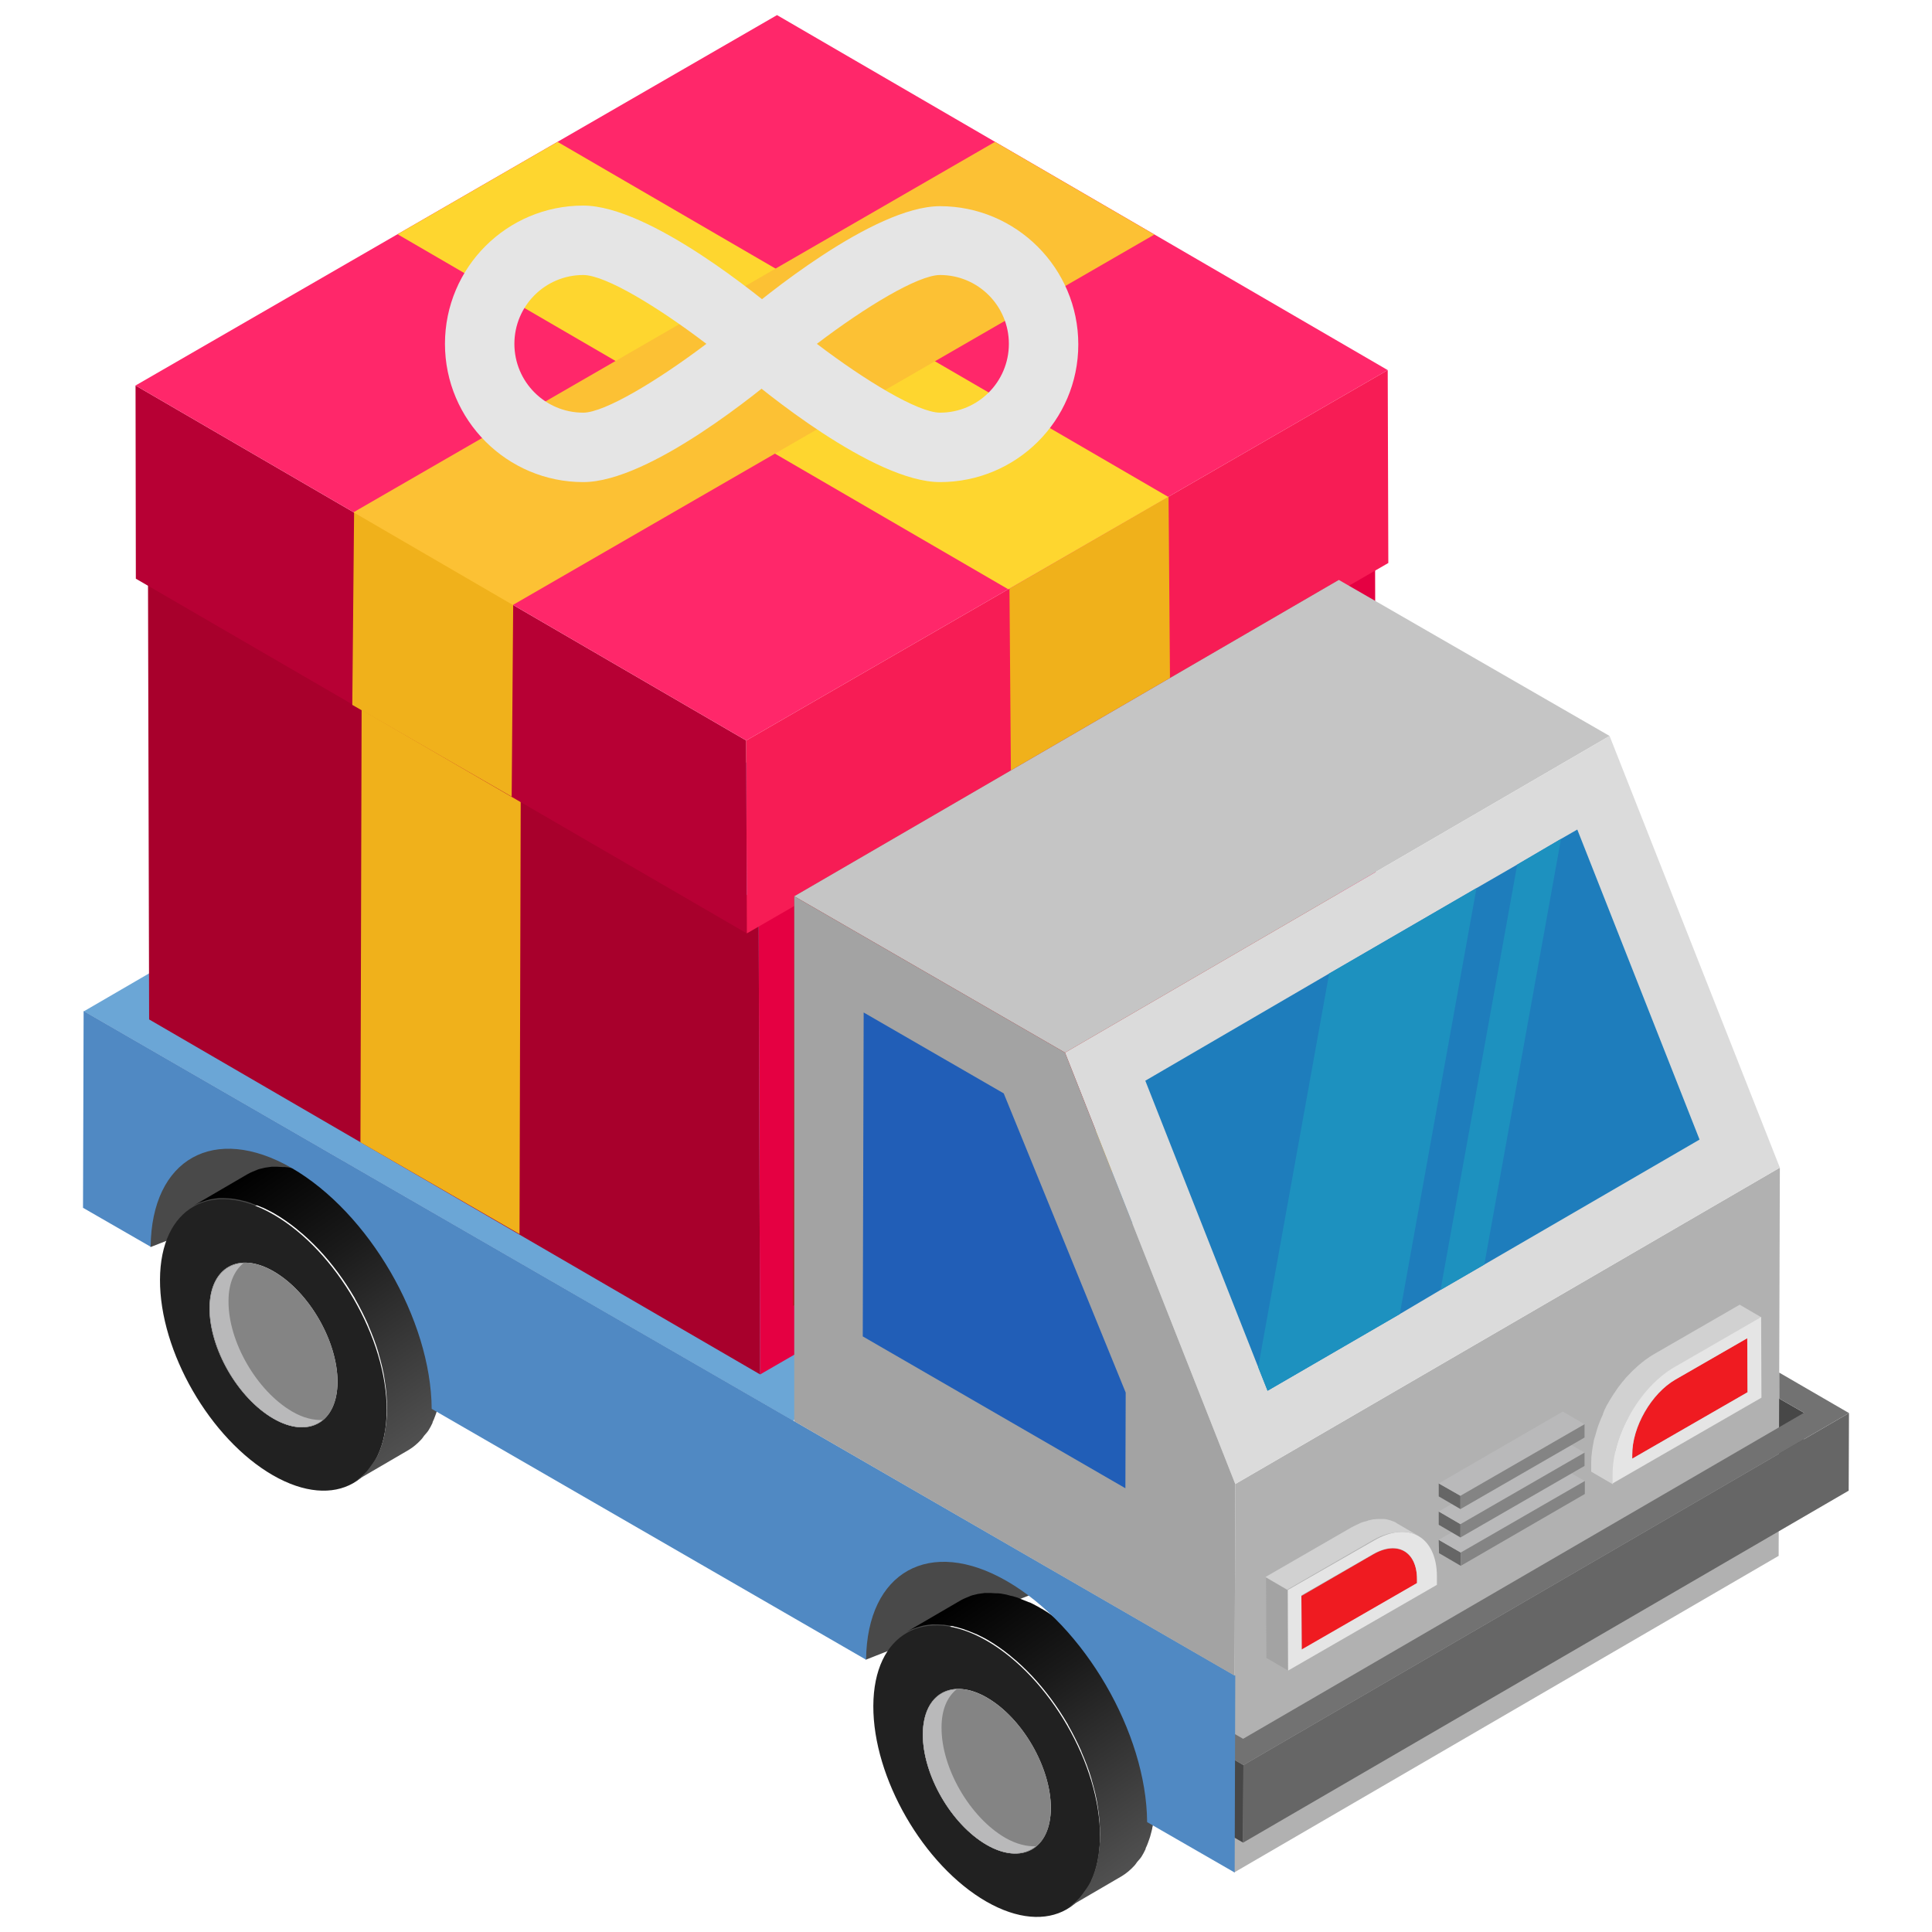 <svg id="Layer_1" enable-background="new 0 0 64 64" viewBox="0 0 64 64" xmlns="http://www.w3.org/2000/svg" xmlns:xlink="http://www.w3.org/1999/xlink"><linearGradient id="lg1"><stop offset="0" stop-color="#666"/><stop offset=".088" stop-color="#5c5c5c"/><stop offset=".708" stop-color="#1a1a1a"/><stop offset="1"/></linearGradient><linearGradient id="SVGID_1_" gradientUnits="userSpaceOnUse" x1="15.537" x2="8.057" xlink:href="#lg1" y1="49.791" y2="38.858"/><linearGradient id="SVGID_2_" gradientUnits="userSpaceOnUse" x1="39.164" x2="31.685" xlink:href="#lg1" y1="63.911" y2="52.978"/><g><path d="m2.78 33.5 18.04-10.49 23.49 13.57-18.04 10.48z" fill="#6ba6d6"/><g><g><path d="m25.18 45.53-20.24-11.76-.04-15.65 20.23 11.75z" fill="#a8002c"/></g><g><path d="m45.55 18.09.04 15.65-20.41 11.79-.05-15.66z" fill="#e50042"/></g><g><path d="m11.99 19.5-.05 18.34 5.27 3.04.05-18.33z" fill="#f0b11b"/></g><g><path d="m38.45 19.5.05 18.34-5.27 3.04-.05-18.33z" fill="#f0b11b"/></g><g><path d="m24.74 30.92-20.24-11.75-.01-6.4 20.23 11.76z" fill="#b70034"/></g><g><path d="m24.72 24.53-20.23-11.76 21.25-12.27 20.23 11.76z" fill="#ff276a"/></g><g><path d="m45.97 12.26.02 6.39-21.25 12.27-.02-6.39z" fill="#f71c55"/></g><g><path d="m38.71 16.45.05 6.41-5.27 3.05-.05-6.41z" fill="#f0b11b"/></g><g><path d="m11.73 16.96-.06 6.39 5.28 3.04.05-6.38z" fill="#f0b11b"/></g><path d="m18.47 4.7-5.3 3.06 20.23 11.76 5.3-3.06z" fill="#fed62f"/><path d="m32.96 4.7-21.25 12.27 5.28 3.07 21.25-12.27z" fill="#fcc134"/><g><g><path d="m31.14 15.97c-2.2 0-5.93-3.08-6.65-3.7l-1.02-.87 1.02-.87c.72-.62 4.45-3.7 6.65-3.7 2.52 0 4.58 2.05 4.58 4.58s-2.06 4.56-4.58 4.56zm-4.08-4.58c1.59 1.21 3.35 2.28 4.08 2.28 1.26 0 2.28-1.02 2.28-2.28s-1.02-2.28-2.28-2.28c-.73 0-2.49 1.07-4.08 2.28z" fill="#e5e5e5"/></g><g><path d="m19.32 15.97c-2.52 0-4.58-2.05-4.58-4.58s2.05-4.58 4.58-4.58c2.2 0 5.93 3.08 6.65 3.7l1.03.88-1.02.87c-.73.62-4.45 3.71-6.66 3.71zm0-6.86c-1.26 0-2.28 1.02-2.28 2.28s1.02 2.28 2.28 2.28c.71 0 2.48-1.07 4.08-2.28-1.59-1.21-3.34-2.28-4.08-2.28z" fill="#e5e5e5"/></g></g></g><path d="m59.76 46.8-.01 2.58-1.84-1.06v-2.58z" fill="#474747"/><path d="m4.99 41.31 6.68-2.63-4.73-1.62-3.33 1.62z" fill="#494949"/><path d="m28.68 54.98 6.68-2.63-4.73-1.62-3.33 1.62z" fill="#494949"/><g><path d="m9.07 40.24c2.07 1.2 3.75 4.1 3.74 6.48s-1.7 3.34-3.77 2.15c-2.08-1.2-3.75-4.1-3.74-6.48.01-2.39 1.7-3.35 3.77-2.15zm-.02 6.75c1.17.68 2.12.13 2.13-1.21 0-1.35-.94-2.98-2.11-3.66s-2.12-.13-2.13 1.21c0 1.35.94 2.98 2.11 3.66" fill="#212121"/><path d="m9.07 42.12c1.17.68 2.12 2.31 2.11 3.66 0 1.35-.95 1.89-2.13 1.21-1.17-.68-2.12-2.31-2.11-3.66s.96-1.89 2.13-1.21z" fill="#848484"/><path d="m9.68 46.76c-1.17-.68-2.12-2.31-2.11-3.66 0-.59.19-1.01.5-1.26-.66.03-1.11.56-1.12 1.49 0 1.35.94 2.98 2.11 3.66.66.38 1.24.36 1.63.05-.31.01-.65-.07-1.01-.28z" fill="#b9b9ba"/><path d="m14.62 45.5c0-.06 0-.12-.01-.18 0-.06-.01-.12-.01-.18-.01-.06-.01-.12-.02-.18s-.02-.13-.03-.19c0 0 0 0 0-.01-.01-.06-.02-.12-.03-.18-.01-.07-.03-.13-.04-.2s-.03-.13-.05-.2-.03-.13-.05-.2c-.01-.05-.03-.1-.05-.16v-.01c0-.01-.01-.02-.01-.03-.02-.06-.04-.13-.06-.19s-.04-.13-.07-.19c-.02-.06-.05-.12-.07-.18s-.05-.12-.07-.18c-.02-.05-.04-.09-.06-.14v-.01c0-.01-.01-.02-.01-.03-.03-.06-.05-.12-.08-.18-.03-.07-.06-.13-.1-.2-.04-.08-.08-.15-.12-.22-.04-.08-.09-.16-.14-.24-.01-.01-.01-.03-.02-.04-.01-.02-.02-.03-.03-.05-.09-.15-.18-.3-.28-.45-.08-.11-.16-.23-.24-.34-.05-.07-.11-.15-.17-.22-.05-.06-.1-.12-.14-.18-.05-.06-.1-.11-.14-.17-.05-.05-.1-.11-.15-.16-.01-.01-.02-.02-.03-.03 0 0-.01-.01-.01-.01-.04-.04-.07-.08-.11-.12-.05-.05-.11-.11-.16-.16s-.11-.1-.17-.15-.11-.1-.17-.15c-.03-.02-.06-.05-.08-.07-.01-.01-.01-.01-.02-.02-.02-.02-.04-.03-.06-.05-.05-.04-.11-.08-.16-.13-.05-.04-.11-.08-.16-.12s-.11-.07-.16-.11c-.05-.03-.11-.07-.16-.1-.01-.01-.02-.01-.04-.02-.04-.02-.08-.05-.12-.07-.05-.03-.1-.05-.15-.08-.03-.02-.07-.03-.1-.05-.01 0-.02-.01-.03-.01s-.02-.01-.03-.01c-.05-.02-.1-.04-.15-.06s-.1-.04-.15-.06c-.01 0-.02-.01-.02-.01-.01 0-.01 0-.02-.01-.03-.01-.07-.02-.1-.03-.05-.02-.1-.03-.16-.04-.02-.01-.05-.01-.07-.02-.01 0-.02 0-.03-.01-.02 0-.03-.01-.05-.01-.06-.01-.11-.02-.16-.03-.03 0-.07-.01-.1-.01-.01 0-.02 0-.03 0s-.02 0-.04 0c-.06 0-.12-.01-.18-.01-.03 0-.05 0-.07 0s-.04 0-.06 0-.04 0-.06 0c-.07.01-.15.02-.22.03-.01 0-.03.01-.04.01-.07.02-.15.03-.22.06-.01 0-.01.01-.02.01-.1.04-.2.08-.29.13l-1.8 1.05c.09-.05.19-.1.29-.13.08-.03.15-.05.23-.07.01 0 .03-.01.04-.01.09-.02.19-.03.28-.04h.06c.09 0 .19 0 .29.01h.04c.1.01.2.03.31.05.01 0 .02 0 .03.01.11.02.22.05.33.09.01 0 .01 0 .02.01.12.04.24.09.36.14.01 0 .02.01.03.01.12.06.25.12.37.19.26.15.5.32.75.52l.02.02c.24.19.47.41.69.64 0 0 .01.01.01.01.44.47.84 1.01 1.18 1.59.01.01.02.03.02.04.16.28.31.58.44.87v.01c.13.3.25.61.34.92v.01c.09.31.17.62.21.93.05.31.07.62.07.91s-.03.56-.08.81v.02c-.05.24-.12.47-.21.66v.01c-.08.17-.18.3-.28.44-.03.04-.07.09-.1.13-.12.13-.26.25-.41.34l1.8-1.05c.15-.09.29-.21.41-.34.04-.04.07-.09.1-.13.05-.06.1-.11.14-.17.05-.08.1-.17.14-.26v-.01-.01c.03-.06.06-.13.08-.19s.05-.13.07-.2c.02-.06.03-.13.05-.19.01-.03.01-.05.02-.08 0-.01 0-.01 0-.02.01-.03.01-.05.02-.08.01-.06.02-.12.03-.18s.01-.12.02-.18c0-.06.01-.12.01-.18s0-.12 0-.18v-.01c-.01 0-.01-.06-.01-.12z" fill="url(#SVGID_1_)"/></g><g><path d="m32.7 54.36c2.07 1.2 3.75 4.1 3.74 6.48s-1.7 3.34-3.77 2.15c-2.08-1.2-3.75-4.1-3.74-6.48.01-2.39 1.7-3.35 3.77-2.15zm-.02 6.75c1.17.68 2.12.13 2.13-1.21 0-1.35-.94-2.98-2.11-3.66s-2.12-.13-2.13 1.21c0 1.35.94 2.98 2.11 3.66" fill="#212121"/><path d="m32.7 56.24c1.17.68 2.12 2.31 2.11 3.66 0 1.35-.95 1.89-2.13 1.21-1.17-.68-2.12-2.31-2.11-3.66 0-1.35.95-1.89 2.13-1.21z" fill="#848484"/><path d="m33.3 60.88c-1.17-.68-2.12-2.31-2.11-3.66 0-.59.19-1.01.5-1.26-.66.03-1.11.56-1.12 1.49 0 1.35.94 2.98 2.11 3.66.66.38 1.24.36 1.63.05-.3.01-.64-.07-1.01-.28z" fill="#b9b9ba"/><path d="m38.24 59.62c0-.06 0-.12-.01-.18 0-.06-.01-.12-.01-.18s-.01-.12-.02-.18-.02-.13-.03-.19c0 0 0 0 0-.01-.01-.06-.02-.12-.03-.18-.01-.07-.03-.13-.04-.2s-.03-.13-.05-.2-.03-.13-.05-.2c-.01-.05-.03-.1-.05-.16v-.01c0-.01-.01-.02-.01-.03-.02-.06-.04-.13-.06-.19s-.04-.13-.07-.19c-.02-.06-.05-.12-.07-.18s-.05-.12-.07-.18c-.02-.05-.04-.09-.06-.14v-.01c0-.01-.01-.02-.01-.03-.03-.06-.05-.12-.08-.18-.03-.07-.06-.13-.1-.2-.04-.08-.08-.15-.12-.22-.04-.08-.09-.16-.14-.24-.01-.01-.01-.03-.02-.04-.01-.02-.02-.03-.03-.05-.09-.15-.18-.3-.28-.45-.08-.11-.16-.23-.24-.34-.05-.07-.11-.15-.17-.22-.05-.06-.1-.12-.14-.18-.05-.06-.1-.11-.14-.17-.05-.05-.1-.11-.15-.16-.01-.01-.02-.02-.03-.03 0 0-.01-.01-.01-.01-.04-.04-.07-.08-.11-.12-.05-.05-.11-.11-.16-.16s-.11-.1-.17-.15-.11-.1-.17-.15c-.03-.02-.06-.05-.08-.07-.01-.01-.01-.01-.02-.02-.02-.02-.04-.03-.06-.05-.05-.04-.11-.08-.16-.13-.05-.04-.11-.08-.16-.12s-.11-.07-.16-.11c-.05-.03-.11-.07-.16-.1-.01-.01-.02-.01-.04-.02-.04-.02-.08-.05-.12-.07-.05-.03-.1-.05-.15-.08-.03-.02-.07-.03-.1-.05-.01 0-.02-.01-.03-.01s-.02-.01-.03-.01c-.05-.02-.1-.04-.15-.06s-.1-.04-.15-.06c-.01 0-.02-.01-.02-.01-.01 0-.01 0-.02-.01-.03-.01-.07-.02-.1-.03-.05-.02-.1-.03-.16-.04-.02-.01-.05-.01-.07-.02-.01 0-.02 0-.03-.01-.02 0-.03-.01-.05-.01-.06-.01-.11-.02-.16-.03-.03 0-.07-.01-.1-.01-.01 0-.02 0-.03 0s-.02 0-.04 0c-.06 0-.12-.01-.18-.01-.03 0-.05 0-.07 0s-.04 0-.06 0-.04 0-.06 0c-.07.01-.15.02-.22.03-.01 0-.03.01-.04.01-.07.02-.15.03-.22.06-.01 0-.01.01-.02.01-.1.04-.2.08-.29.13l-1.8 1.05c.09-.05.19-.1.29-.13.08-.03.15-.05.23-.07.01 0 .03-.01.04-.01.09-.02.19-.03.28-.04h.06c.09 0 .19 0 .29.01h.04c.1.01.2.03.31.05.01 0 .02 0 .03.01.11.02.22.06.33.09.01 0 .01 0 .02.01.12.04.24.09.36.14.01 0 .02.01.03.01.12.06.25.12.37.19.26.15.5.32.75.52l.02.02c.24.19.47.41.69.64 0 0 .01.01.01.01.44.47.84 1.01 1.18 1.59.01.01.02.03.02.04.16.28.31.58.44.87v.01c.13.3.25.61.34.92v.01c.09.31.17.62.21.93.05.31.07.62.07.91s-.03.56-.08.81v.02c-.05.24-.12.47-.21.66v.01c-.08.17-.18.3-.28.44-.03.04-.07.09-.1.13-.12.13-.26.25-.41.34l1.8-1.05c.15-.09.29-.21.41-.34.04-.04.07-.09.1-.13.05-.06.1-.11.14-.17.05-.08.1-.17.14-.26v-.01-.01c.03-.06.06-.13.08-.19s.05-.13.07-.2c.02-.06.03-.13.05-.19.01-.03.01-.05.02-.08 0-.01 0-.01 0-.02.01-.03.01-.05.02-.08.01-.06.02-.12.03-.18s.01-.12.02-.18c0-.06.01-.12.01-.18s0-.12 0-.18v-.01s0-.06-.01-.12z" fill="url(#SVGID_2_)"/></g><path d="m26.31 29.69 18.04-10.48-.04 13.56-18.04 10.49z" fill="#b81519"/><path d="m40.92 49.16 18.04-10.48-.04 12.86-18.04 10.49z" fill="#b1b1b1"/><path d="m26.31 29.69 18.04-10.48 8.97 5.17-18.04 10.49z" fill="#c5c5c5"/><path d="m35.28 34.87 18.04-10.49 5.64 14.3-18.04 10.48z" fill="#dbdbdb"/><path d="m56.3 37.75-7.13 4.14-1.45.84-1.35.8-4.38 2.54-.31-.78-3.74-9.49 6.09-3.55 4.88-2.83 1.35-.78 1.45-.85.54-.31z" fill="#1e7dbc"/><path d="m48.91 29.42-2.54 14.11-4.38 2.54-.31-.78 2.35-13.04z" fill="#1d91bf"/><path d="m51.71 27.79-2.54 14.1-1.45.84 2.54-14.09z" fill="#1d91bf"/><path d="m41.19 58.47-.01 2.57-2.59-1.5v-2.57z" fill="#474747"/><path d="m61.25 46.81-.01 2.57-20.06 11.66.01-2.57z" fill="#666"/><path d="m58.94 45.47v.86l.82.47-18.58 10.8-1.85-1.06-.74.43 2.6 1.5 20.06-11.66z" fill="#727272"/><g><path d="m45.49 51.49c.8-.46 1.45-.09 1.45.83v.13l-3.82 2.21-.01-1.79z" fill="#ef1b21"/><path d="m42.67 55.34-.72-.42-.01-2.66.72.42z" fill="#a3a3a3"/><path d="m45.52 51.03c1.14-.66 2.07-.13 2.08 1.18v.29l-4.93 2.84-.01-2.67zm1.42 1.41v-.13c0-.92-.65-1.29-1.45-.83l-2.38 1.37.01 1.79z" fill="#e5e5e5"/><path d="m46.37 50.75h.01.16.02c.16.01.3.06.43.13l-.72-.42s-.01 0-.01-.01c-.03-.02-.07-.04-.1-.05-.04-.01-.07-.03-.11-.04s-.08-.02-.12-.03c-.03-.01-.06-.01-.09-.01 0 0 0 0-.01 0h-.01c-.01 0-.01 0-.02 0-.04 0-.09 0-.14 0h-.01s0 0-.01 0h-.01c-.04 0-.09.01-.13.01-.06.01-.12.02-.18.04-.02.01-.04.02-.06.02-.02.01-.04.01-.07.02-.04.01-.08.02-.12.04-.09.04-.19.09-.29.14l-2.86 1.65.72.42 2.86-1.65c.14-.08.27-.14.41-.18.02-.01.04-.02.06-.02.15-.03.28-.06.4-.06z" fill="#d1d1d1"/><path d="m57.88 44.33.01 1.79-3.82 2.2v-.13c0-.92.64-2.03 1.43-2.49z" fill="#ef1b21"/><path d="m53.52 48.03c.07-.26.16-.53.28-.79.01-.01.01-.03.02-.04.03-.07.07-.14.1-.21 0 0 0-.01.01-.01.08-.14.16-.28.25-.41.01-.01.02-.03.03-.04.07-.11.15-.21.23-.31.01-.01.02-.03.04-.04.13-.16.27-.31.42-.44.04-.03.07-.06.11-.1.16-.13.32-.26.48-.35l2.86-1.65-.72-.42-2.86 1.65c-.17.1-.33.22-.48.35-.04.03-.07.06-.11.1-.03.03-.07.06-.1.09-.08.08-.15.16-.23.24-.03.04-.06.08-.09.11-.01.01-.01.01-.02.02s-.01.02-.02.03c-.01.02-.03.03-.04.05-.05.06-.09.12-.14.19-.02.03-.03.05-.05.08-.01.01-.01.01-.02.02 0 .01-.01.01-.01.02-.01.02-.03.04-.04.06-.04.06-.07.12-.11.18-.03.06-.07.12-.1.17v.01c-.03.06-.06.11-.08.17-.01.02-.01.03-.02.05 0 .01-.01.02-.01.03v.01c-.01.03-.03.06-.04.09-.03.06-.05.12-.08.19-.02.06-.05.13-.07.2s-.04.14-.06.21c-.01.03-.02.07-.03.1 0 .01-.01.02-.01.03-.01.03-.02.07-.02.1-.02.1-.04.19-.05.29-.02.14-.03.27-.03.4v.29l.72.42v-.29c0-.26.04-.52.1-.79-.02-.04-.01-.05-.01-.06z" fill="#d1d1d1"/><path d="m55.48 45.28 2.86-1.65.01 2.67-4.93 2.84v-.29c-.01-1.31.91-2.91 2.06-3.57zm2.41.84-.01-1.79-2.38 1.37c-.8.46-1.44 1.57-1.43 2.49v.13z" fill="#e5e5e5"/><path d="m48.39 51.87-.72-.42-.01-.44.73.42z" fill="#666"/><path d="m48.39 51.43-.73-.42 4.11-2.37.73.42z" fill="#b9b9ba"/><path d="m52.5 49.06v.43l-4.11 2.38v-.44z" fill="#848484"/><path d="m48.38 50.93-.72-.42v-.44l.72.42z" fill="#666"/><path d="m48.38 50.49-.72-.42 4.11-2.37.72.42z" fill="#b9b9ba"/><path d="m52.49 48.12v.44l-4.11 2.37v-.44z" fill="#848484"/><path d="m48.38 49.99-.72-.42v-.43l.72.41z" fill="#666"/><path d="m48.38 49.55-.72-.41 4.11-2.38.72.42z" fill="#b9b9ba"/><path d="m52.49 47.18v.44l-4.11 2.37v-.44z" fill="#848484"/></g><path d="m2.77 33.49-.02 6.52 2.24 1.29c.03-2.92 2.11-4.08 4.67-2.61 2.56 1.48 4.62 5.03 4.64 7.98l14.39 8.31c.03-2.92 2.11-4.08 4.67-2.6s4.62 5.03 4.64 7.98l2.9 1.67.02-6.52z" fill="#5089c3"/><path d="m40.92 49.16-5.64-14.29-8.97-5.18v17.39l14.59 8.43z" fill="#a3a3a3"/><path d="m33.25 36.22 4.04 9.91-.01 3.17-8.7-5.03.03-10.73z" fill="#215eb7"/></g></svg>